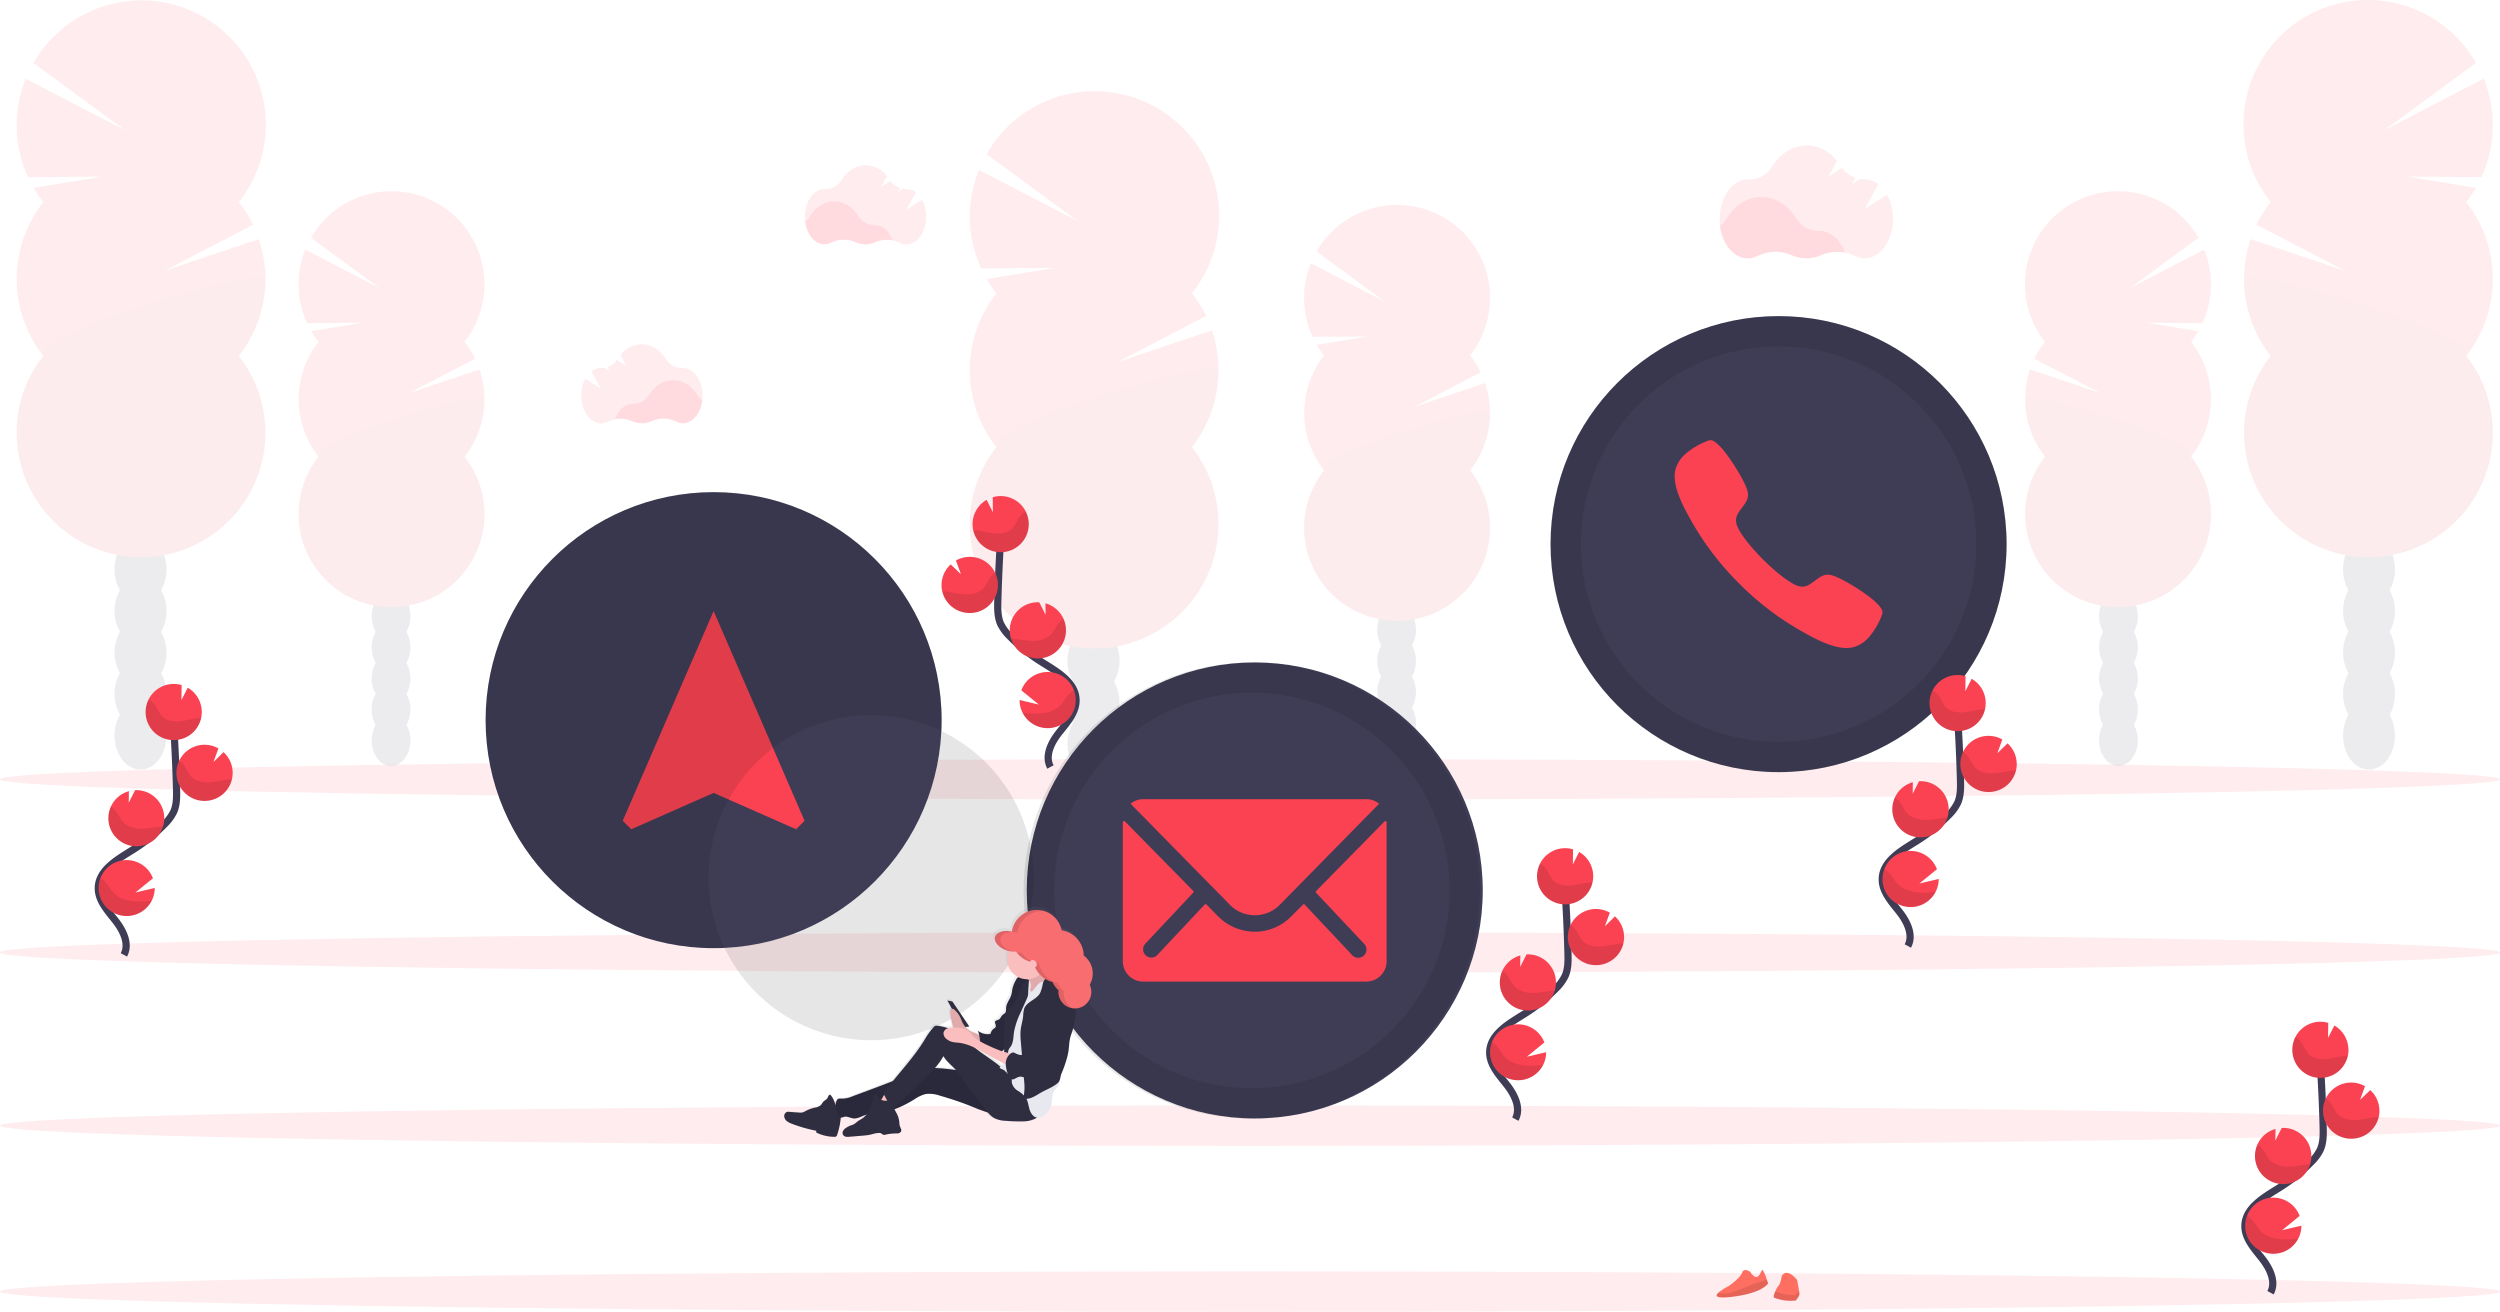 <svg xmlns="http://www.w3.org/2000/svg" xmlns:xlink="http://www.w3.org/1999/xlink" width="1389.66" height="729.189" viewBox="0 0 1389.66 729.189">
  <defs>
    <linearGradient id="linear-gradient" x1="0.5" y1="1" x2="0.5" y2="-0.001" gradientUnits="objectBoundingBox">
      <stop offset="0" stop-color="gray" stop-opacity="0.251"/>
      <stop offset="0.54" stop-color="gray" stop-opacity="0.122"/>
      <stop offset="1" stop-color="gray" stop-opacity="0.102"/>
    </linearGradient>
  </defs>
  <g id="undraw_contact_us_15o2" transform="translate(0 0.359)">
    <g id="Group_133" data-name="Group 133" transform="translate(539.063 50.359)" opacity="0.1">
      <ellipse id="Ellipse_35" data-name="Ellipse 35" cx="14.429" cy="18.892" rx="14.429" ry="18.892" transform="translate(54.383 389.991)" fill="#3f3d56"/>
      <path id="Path_368" data-name="Path 368" d="M545.9,467.433a22.823,22.823,0,0,0,3.017-11.551c0-10.435-6.466-18.892-14.442-18.892S520,445.473,520,455.908a22.826,22.826,0,0,0,3.018,11.551,23.6,23.6,0,0,0,0,23.089,23.6,23.6,0,0,0,0,23.089A22.741,22.741,0,0,0,520,525.188c0,10.423,6.467,18.892,14.429,18.892s14.441-8.469,14.441-18.892a22.746,22.746,0,0,0-3.017-11.551,23.6,23.6,0,0,0,0-23.089,23.6,23.6,0,0,0,0-23.089Z" transform="translate(-465.668 -139.381)" fill="#3f3d56"/>
      <ellipse id="Ellipse_36" data-name="Ellipse 36" cx="14.429" cy="18.892" rx="14.429" ry="18.892" transform="translate(54.383 274.545)" fill="#3f3d56"/>
      <ellipse id="Ellipse_37" data-name="Ellipse 37" cx="14.429" cy="18.892" rx="14.429" ry="18.892" transform="translate(54.383 251.456)" fill="#3f3d56"/>
      <path id="Path_369" data-name="Path 369" d="M491.947,314.6a67.31,67.31,0,0,1-5.376-7.912l37.911-6.226-41.005.3a69.253,69.253,0,0,1-1.268-54.775l55.016,28.541-50.717-37.3a69.141,69.141,0,1,1,114.114,77.344,69.162,69.162,0,0,1,7.886,12.6l-49.234,25.638,52.48-17.612a69.14,69.14,0,0,1-11.145,64.918,69.128,69.128,0,1,1-108.663,0,69.129,69.129,0,0,1,0-85.484Z" transform="translate(-477.149 -202.271)" fill="#fa4252"/>
      <path id="Path_370" data-name="Path 370" d="M615.406,324.785a68.813,68.813,0,0,1-14.8,42.742,69.128,69.128,0,1,1-108.662,0C482.678,355.761,615.406,317.026,615.406,324.785Z" transform="translate(-477.149 -169.718)" opacity="0.1"/>
    </g>
    <g id="Group_134" data-name="Group 134" transform="translate(724.906 113.542)" opacity="0.1">
      <ellipse id="Ellipse_38" data-name="Ellipse 38" cx="10.79" cy="14.112" rx="10.79" ry="14.112" transform="translate(40.637 291.191)" fill="#3f3d56"/>
      <path id="Path_371" data-name="Path 371" d="M675.083,450.067a17.02,17.02,0,0,0,2.244-8.622c0-7.8-4.831-14.125-10.777-14.125s-10.79,6.34-10.79,14.125a16.9,16.9,0,0,0,2.257,8.622,17.622,17.622,0,0,0,0,17.256,17.621,17.621,0,0,0,0,17.257,16.9,16.9,0,0,0-2.257,8.622c0,7.8,4.831,14.125,10.79,14.125s10.777-6.34,10.777-14.125a17.02,17.02,0,0,0-2.244-8.622,17.751,17.751,0,0,0,0-17.257A17.75,17.75,0,0,0,675.083,450.067Z" transform="translate(-615.136 -205.156)" fill="#3f3d56"/>
      <ellipse id="Ellipse_39" data-name="Ellipse 39" cx="10.79" cy="14.112" rx="10.79" ry="14.112" transform="translate(40.637 204.92)" fill="#3f3d56"/>
      <ellipse id="Ellipse_40" data-name="Ellipse 40" cx="10.79" cy="14.112" rx="10.79" ry="14.112" transform="translate(40.637 187.663)" fill="#3f3d56"/>
      <path id="Path_372" data-name="Path 372" d="M634.776,335.8a49.431,49.431,0,0,1-4.02-5.908l28.339-4.654-30.646.228a51.782,51.782,0,0,1-.99-40.942l41.119,21.339-37.924-27.895a51.668,51.668,0,1,1,85.32,57.818,52.231,52.231,0,0,1,5.9,9.421L685.1,364.312l39.217-13.161a51.682,51.682,0,0,1-8.33,48.511,51.656,51.656,0,1,1-81.148,0,51.656,51.656,0,0,1,0-63.879Z" transform="translate(-623.72 -252.103)" fill="#fa4252"/>
      <path id="Path_373" data-name="Path 373" d="M727.026,343.461A51.438,51.438,0,0,1,715.97,375.4a51.656,51.656,0,1,1-81.148,0C627.874,366.613,727.026,337.666,727.026,343.461Z" transform="translate(-623.715 -227.829)" opacity="0.1"/>
    </g>
    <g id="Group_135" data-name="Group 135" transform="translate(1247.069 -0.359)" opacity="0.1">
      <ellipse id="Ellipse_41" data-name="Ellipse 41" cx="14.429" cy="18.892" rx="14.429" ry="18.892" transform="translate(55.357 389.991)" fill="#3f3d56"/>
      <path id="Path_374" data-name="Path 374" d="M1082.208,427.433a22.813,22.813,0,0,1-3.017-11.551c0-10.435,6.465-18.892,14.441-18.892s14.429,8.457,14.429,18.892a22.819,22.819,0,0,1-3.018,11.551,23.594,23.594,0,0,1,0,23.089,23.6,23.6,0,0,1,0,23.089,22.744,22.744,0,0,1,3.018,11.551c0,10.422-6.466,18.892-14.429,18.892s-14.442-8.47-14.442-18.892a22.748,22.748,0,0,1,3.018-11.551,23.6,23.6,0,0,1,0-23.089A23.6,23.6,0,0,1,1082.208,427.433Z" transform="translate(-1023.846 -99.381)" fill="#3f3d56"/>
      <ellipse id="Ellipse_42" data-name="Ellipse 42" cx="14.429" cy="18.892" rx="14.429" ry="18.892" transform="translate(55.357 274.545)" fill="#3f3d56"/>
      <ellipse id="Ellipse_43" data-name="Ellipse 43" cx="14.429" cy="18.892" rx="14.429" ry="18.892" transform="translate(55.357 251.456)" fill="#3f3d56"/>
      <path id="Path_375" data-name="Path 375" d="M1159.341,274.6a67.328,67.328,0,0,0,5.377-7.912l-37.912-6.226,41,.3a69.256,69.256,0,0,0,1.269-54.775l-55.016,28.542,50.717-37.3a69.141,69.141,0,1,0-114.115,77.344,69.151,69.151,0,0,0-7.886,12.6l49.233,25.638-52.48-17.612a69.14,69.14,0,0,0,11.146,64.918,69.128,69.128,0,1,0,108.662,0,69.127,69.127,0,0,0,0-85.484Z" transform="translate(-1035.541 -162.271)" fill="#fa4252"/>
      <path id="Path_376" data-name="Path 376" d="M1035.811,284.785a68.807,68.807,0,0,0,14.8,42.742,69.128,69.128,0,1,0,108.662,0C1168.538,315.761,1035.811,277.026,1035.811,284.785Z" transform="translate(-1035.47 -129.718)" opacity="0.1"/>
    </g>
    <g id="Group_136" data-name="Group 136" transform="translate(1125.62 105.935)" opacity="0.1">
      <ellipse id="Ellipse_44" data-name="Ellipse 44" cx="10.79" cy="14.112" rx="10.79" ry="14.112" transform="translate(41.149 291.191)" fill="#3f3d56"/>
      <path id="Path_377" data-name="Path 377" d="M974.475,444.067a17.034,17.034,0,0,1-2.245-8.622c0-7.8,4.831-14.125,10.778-14.125s10.79,6.34,10.79,14.125a16.9,16.9,0,0,1-2.257,8.622,17.621,17.621,0,0,1,0,17.257,17.621,17.621,0,0,1,0,17.257A16.9,16.9,0,0,1,993.8,487.2c0,7.8-4.831,14.125-10.79,14.125s-10.778-6.34-10.778-14.125a17.034,17.034,0,0,1,2.245-8.622,17.752,17.752,0,0,1,0-17.257A17.752,17.752,0,0,1,974.475,444.067Z" transform="translate(-931.055 -199.156)" fill="#3f3d56"/>
      <ellipse id="Ellipse_45" data-name="Ellipse 45" cx="10.79" cy="14.112" rx="10.79" ry="14.112" transform="translate(41.149 204.92)" fill="#3f3d56"/>
      <ellipse id="Ellipse_46" data-name="Ellipse 46" cx="10.79" cy="14.112" rx="10.79" ry="14.112" transform="translate(41.149 187.664)" fill="#3f3d56"/>
      <path id="Path_378" data-name="Path 378" d="M1032.066,329.8a49.5,49.5,0,0,0,4.02-5.908l-28.338-4.654,30.646.228a51.783,51.783,0,0,0,.989-40.942l-41.12,21.339,37.924-27.895a51.669,51.669,0,1,0-85.32,57.818,52.276,52.276,0,0,0-5.9,9.421l36.77,19.108L942.6,345.163a51.683,51.683,0,0,0,8.331,48.512,51.656,51.656,0,1,0,81.148,0,51.655,51.655,0,0,0,0-63.879Z" transform="translate(-939.756 -246.103)" fill="#fa4252"/>
      <path id="Path_379" data-name="Path 379" d="M939.805,337.461a51.442,51.442,0,0,0,11.056,31.94,51.656,51.656,0,1,0,81.148,0C1038.958,360.613,939.805,331.666,939.805,337.461Z" transform="translate(-939.75 -221.828)" opacity="0.1"/>
    </g>
    <g id="Group_137" data-name="Group 137" transform="translate(9.268 -0.146)" opacity="0.1">
      <ellipse id="Ellipse_47" data-name="Ellipse 47" cx="14.429" cy="18.892" rx="14.429" ry="18.892" transform="translate(54.396 389.778)" fill="#3f3d56"/>
      <path id="Path_380" data-name="Path 380" d="M128.051,427.433a22.824,22.824,0,0,0,3.018-11.551c0-10.435-6.466-18.892-14.429-18.892s-14.429,8.457-14.429,18.892a22.825,22.825,0,0,0,3.005,11.551,23.672,23.672,0,0,0,0,23.089,23.673,23.673,0,0,0,0,23.089,22.735,22.735,0,0,0-3.005,11.551c0,10.422,6.454,18.892,14.429,18.892s14.467-8.445,14.467-18.867a22.748,22.748,0,0,0-3.018-11.551,23.6,23.6,0,0,0,0-23.089,23.6,23.6,0,0,0,0-23.089Z" transform="translate(-47.815 -99.593)" fill="#3f3d56"/>
      <ellipse id="Ellipse_48" data-name="Ellipse 48" cx="14.429" cy="18.892" rx="14.429" ry="18.892" transform="translate(54.396 274.333)" fill="#3f3d56"/>
      <ellipse id="Ellipse_49" data-name="Ellipse 49" cx="14.429" cy="18.892" rx="14.429" ry="18.892" transform="translate(54.396 251.244)" fill="#3f3d56"/>
      <path id="Path_381" data-name="Path 381" d="M74.132,274.551a68.877,68.877,0,0,1-5.376-7.912l37.924-6.226-41.043.368a69.255,69.255,0,0,1-1.268-54.775L119.4,234.548l-50.717-37.3a69.128,69.128,0,1,1,114.114,77.344,69.152,69.152,0,0,1,7.887,12.6l-49.247,25.574,52.493-17.612a69.217,69.217,0,0,1-11.158,64.919,69.128,69.128,0,1,1-108.662,0,69.128,69.128,0,0,1,0-85.484Z" transform="translate(-59.309 -162.439)" fill="#fa4252"/>
      <path id="Path_382" data-name="Path 382" d="M197.566,284.785a68.81,68.81,0,0,1-14.8,42.742,69.128,69.128,0,1,1-108.662,0C64.838,315.761,197.566,277.026,197.566,284.785Z" transform="translate(-59.309 -129.93)" opacity="0.1"/>
    </g>
    <g id="Group_138" data-name="Group 138" transform="translate(165.948 105.935)" opacity="0.1">
      <ellipse id="Ellipse_50" data-name="Ellipse 50" cx="10.79" cy="14.112" rx="10.79" ry="14.112" transform="translate(40.637 291.191)" fill="#3f3d56"/>
      <path id="Path_383" data-name="Path 383" d="M234.254,444.067a17.025,17.025,0,0,0,2.244-8.622c0-7.8-4.818-14.125-10.777-14.125s-10.79,6.34-10.79,14.125a17.028,17.028,0,0,0,2.257,8.622,17.624,17.624,0,0,0,0,17.257,17.624,17.624,0,0,0,0,17.257,17.03,17.03,0,0,0-2.257,8.622c0,7.8,4.831,14.125,10.79,14.125S236.5,494.987,236.5,487.2a17.026,17.026,0,0,0-2.244-8.622,17.751,17.751,0,0,0,0-17.257,17.75,17.75,0,0,0,0-17.256Z" transform="translate(-174.293 -199.156)" fill="#3f3d56"/>
      <ellipse id="Ellipse_51" data-name="Ellipse 51" cx="10.79" cy="14.112" rx="10.79" ry="14.112" transform="translate(40.637 204.92)" fill="#3f3d56"/>
      <ellipse id="Ellipse_52" data-name="Ellipse 52" cx="10.79" cy="14.112" rx="10.79" ry="14.112" transform="translate(40.637 187.664)" fill="#3f3d56"/>
      <path id="Path_384" data-name="Path 384" d="M193.936,329.8a50.967,50.967,0,0,1-4.019-5.909l28.338-4.653-30.646.228a51.783,51.783,0,0,1-.989-40.942L227.74,299.86l-37.924-27.895a51.668,51.668,0,1,1,85.319,57.818,50.856,50.856,0,0,1,5.9,9.421l-36.77,19.108,39.217-13.161a51.681,51.681,0,0,1-8.33,48.511,51.656,51.656,0,1,1-81.148,0,51.656,51.656,0,0,1,0-63.879Z" transform="translate(-182.88 -246.103)" fill="#fa4252"/>
      <path id="Path_385" data-name="Path 385" d="M286.186,337.461A51.443,51.443,0,0,1,275.13,369.4a51.656,51.656,0,1,1-81.148,0C187.008,360.613,286.186,331.666,286.186,337.461Z" transform="translate(-182.875 -221.828)" opacity="0.1"/>
    </g>
    <ellipse id="Ellipse_53" data-name="Ellipse 53" cx="694.83" cy="11.234" rx="694.83" ry="11.234" transform="translate(0 614.12)" fill="#fa4252" opacity="0.1"/>
    <ellipse id="Ellipse_54" data-name="Ellipse 54" cx="694.83" cy="11.234" rx="694.83" ry="11.234" transform="translate(0 706.363)" fill="#fa4252" opacity="0.1"/>
    <ellipse id="Ellipse_55" data-name="Ellipse 55" cx="694.83" cy="11.234" rx="694.83" ry="11.234" transform="translate(0 421.609)" fill="#fa4252" opacity="0.1"/>
    <ellipse id="Ellipse_56" data-name="Ellipse 56" cx="694.83" cy="11.234" rx="694.83" ry="11.234" transform="translate(0 517.858)" fill="#fa4252" opacity="0.1"/>
    <path id="Path_386" data-name="Path 386" d="M875.481,279.527A23.2,23.2,0,0,0,862.041,281a19.843,19.843,0,0,1-16.153,0,22.671,22.671,0,0,0-19.019.368,11.72,11.72,0,0,1-5.465,1.369c-7.709,0-14.112-7.76-15.443-17.992a15.072,15.072,0,0,0,3.8-4.146c4.513-7.278,11.5-11.957,19.361-11.957s14.758,4.615,19.272,11.817a14.809,14.809,0,0,0,12.793,7.024h.2C867.594,267.418,872.907,272.338,875.481,279.527Z" transform="translate(150.014 -139.488)" fill="#fa4252" opacity="0.1"/>
    <path id="Path_387" data-name="Path 387" d="M898.956,253.435l-12.451,7.887,7.607-13.744a12.3,12.3,0,0,0-7.532-2.675h-.2a14.4,14.4,0,0,1-2.536-.19l-4.286,2.675,1.813-3.3a14.949,14.949,0,0,1-7.392-5.6l-7.607,4.793,4.767-8.673c-4.412-5.3-10.371-8.546-16.914-8.546-7.861,0-14.848,4.666-19.374,11.944a14.467,14.467,0,0,1-12.793,6.9h-.418c-8.673,0-15.7,9.827-15.7,21.948s7.024,21.961,15.7,21.961a11.9,11.9,0,0,0,5.464-1.369,22.646,22.646,0,0,1,19.02-.38,19.716,19.716,0,0,0,16.153,0,22.723,22.723,0,0,1,18.842.368,11.79,11.79,0,0,0,5.4,1.344c8.673,0,15.7-9.839,15.7-21.961A27.806,27.806,0,0,0,898.956,253.435Z" transform="translate(150.009 -145.539)" fill="#fa4252" opacity="0.1"/>
    <path id="Path_388" data-name="Path 388" d="M453.538,272.158a16.282,16.282,0,0,0-9.421,1.027,13.845,13.845,0,0,1-11.3,0,15.823,15.823,0,0,0-13.3.266,8.4,8.4,0,0,1-3.8.951c-5.389,0-9.877-5.427-10.816-12.591a10.551,10.551,0,0,0,2.7-2.9c3.157-5.072,8.052-8.368,13.554-8.368s10.334,3.233,13.491,8.267a10.384,10.384,0,0,0,8.964,4.92h.139C448.01,263.7,451.725,267.15,453.538,272.158Z" transform="translate(42.555 -138.979)" fill="#fa4252" opacity="0.1"/>
    <path id="Path_389" data-name="Path 389" d="M469.963,253.911l-8.711,5.528,5.287-9.624a8.56,8.56,0,0,0-5.262-1.876h-.152a9.5,9.5,0,0,1-1.8-.14l-2.954,1.877,1.268-2.308a10.524,10.524,0,0,1-5.173-3.918l-5.287,3.347,3.347-6.061a15.48,15.48,0,0,0-11.843-6c-5.5,0-10.4,3.271-13.554,8.368a10.144,10.144,0,0,1-8.965,4.831h-.291c-6.073,0-10.993,6.872-10.993,15.367s4.92,15.367,10.993,15.367a8.244,8.244,0,0,0,3.8-.964,15.85,15.85,0,0,1,13.288-.254,13.616,13.616,0,0,0,11.31.076,15.9,15.9,0,0,1,13.186.254,8.217,8.217,0,0,0,3.8.938c6.061,0,10.98-6.885,10.98-15.367A19.441,19.441,0,0,0,469.963,253.911Z" transform="translate(42.55 -143.213)" fill="#fa4252" opacity="0.1"/>
    <path id="Path_390" data-name="Path 390" d="M321.59,350.568A16.256,16.256,0,0,1,331,351.6a13.873,13.873,0,0,0,11.31,0,15.875,15.875,0,0,1,13.3.253,8.2,8.2,0,0,0,3.8.964c5.389,0,9.877-5.439,10.8-12.6a10.329,10.329,0,0,1-2.688-2.9c-3.17-5.072-8.064-8.356-13.554-8.356s-10.334,3.221-13.5,8.267a10.386,10.386,0,0,1-8.952,4.92h-.14C327.105,342.162,323.378,345.6,321.59,350.568Z" transform="translate(20.233 -117.971)" fill="#fa4252" opacity="0.1"/>
    <path id="Path_391" data-name="Path 391" d="M309.1,332.349l8.724,5.528-5.3-9.611a8.608,8.608,0,0,1,5.274-1.889h.14a10.8,10.8,0,0,0,1.813-.127l2.954,1.864-1.268-2.295A10.513,10.513,0,0,0,326.6,321.9l5.287,3.348-3.3-6.074a15.469,15.469,0,0,1,11.842-5.985c5.49,0,10.4,3.271,13.554,8.369a10.144,10.144,0,0,0,8.952,4.831h.3c6.061,0,10.98,6.885,10.98,15.367s-4.92,15.367-10.98,15.367a8.226,8.226,0,0,1-3.8-.951,15.825,15.825,0,0,0-13.3-.266,13.768,13.768,0,0,1-5.68,1.268,13.943,13.943,0,0,1-5.63-1.192,15.876,15.876,0,0,0-13.174.253,8.21,8.21,0,0,1-3.8.938c-6.073,0-10.993-6.872-10.993-15.367a19.581,19.581,0,0,1,2.244-9.459Z" transform="translate(16.286 -122.193)" fill="#fa4252" opacity="0.1"/>
    <path id="Path_392" data-name="Path 392" d="M719.317,681.42c3.309-6.136-.444-13.643-4.755-19.108s-9.586-11.157-9.471-18.119c.165-10,10.79-15.925,19.272-21.225a94.218,94.218,0,0,0,17.308-13.948,25.52,25.52,0,0,0,5.313-7.126c1.763-3.906,1.712-8.368,1.6-12.68q-.545-21.415-2.118-42.805" transform="translate(122.987 -59.705)" fill="none" stroke="#3f3d56" stroke-miterlimit="10" stroke-width="4"/>
    <path id="Path_393" data-name="Path 393" d="M757.043,549a15.608,15.608,0,0,0-7.8-12.793l-3.5,6.91.114-8.368A15.608,15.608,0,1,0,757.043,549Z" transform="translate(128.548 -63.001)" fill="#fa4252"/>
    <path id="Path_394" data-name="Path 394" d="M734.721,633.949a15.608,15.608,0,0,1-29.466-6.34,15.2,15.2,0,0,1,1.014-6.34,15.621,15.621,0,0,1,29.162.165l-9.75,7.937,10.727-2.536A15.523,15.523,0,0,1,734.721,633.949Z" transform="translate(123.026 -42.309)" fill="#fa4252"/>
    <path id="Path_395" data-name="Path 395" d="M725.864,611.864a15.608,15.608,0,0,1-4.945-30.62l-.089,6.428,3.538-7h0a15.612,15.612,0,1,1,1.458,31.191Z" transform="translate(124.175 -50.529)" fill="#fa4252"/>
    <path id="Path_396" data-name="Path 396" d="M755.769,591.973a15.608,15.608,0,1,1,6.9-29.163l-2.751,7.608,5.617-5.554a15.608,15.608,0,0,1-9.813,27.1Z" transform="translate(132.168 -55.856)" fill="#fa4252"/>
    <path id="Path_397" data-name="Path 397" d="M754.944,551.346c-3.6.393-7.1,1.509-10.728,1.737s-7.607-.646-9.864-3.449a49.873,49.873,0,0,1-2.891-5.072,11.1,11.1,0,0,0-3.931-3.7,15.608,15.608,0,1,0,29.163,10.371C756.123,551.244,755.527,551.282,754.944,551.346Z" transform="translate(128.543 -61.192)" opacity="0.1"/>
    <path id="Path_398" data-name="Path 398" d="M755.754,590.085a15.609,15.609,0,0,1-14.848-22.265,11.536,11.536,0,0,1,3.132,3.145,52.924,52.924,0,0,0,3.094,5.16c2.435,2.853,6.593,3.8,10.359,3.614s7.4-1.268,11.158-1.585c.52,0,1.04-.076,1.572-.088A15.609,15.609,0,0,1,755.754,590.085Z" transform="translate(132.183 -53.968)" opacity="0.1"/>
    <path id="Path_399" data-name="Path 399" d="M725.863,609.913a15.608,15.608,0,0,1-14.975-21.973,12.685,12.685,0,0,1,3.309,3.17,52.212,52.212,0,0,0,3.385,5.262c2.625,2.929,7.062,3.969,11.044,3.8s7.608-1.027,11.412-1.267A15.634,15.634,0,0,1,725.863,609.913Z" transform="translate(124.175 -48.577)" opacity="0.1"/>
    <path id="Path_400" data-name="Path 400" d="M734.721,631.849a15.608,15.608,0,0,1-29.466-6.34,15.2,15.2,0,0,1,1.014-6.34,15.572,15.572,0,0,1,3.423,3.056c1.484,1.8,2.46,3.8,4.184,5.541,3.183,3.131,8.343,4.425,12.92,4.539a65.413,65.413,0,0,0,7.924-.457Z" transform="translate(123.026 -40.209)" opacity="0.1"/>
    <path id="Path_401" data-name="Path 401" d="M109.317,609.42c3.309-6.137-.444-13.643-4.755-19.108s-9.586-11.183-9.472-18.118c.165-10,10.79-15.926,19.273-21.225a94.2,94.2,0,0,0,17.307-13.948,25.519,25.519,0,0,0,5.313-7.126c1.762-3.905,1.712-8.368,1.6-12.679q-.558-21.416-2.117-42.806" transform="translate(-40.455 -78.996)" fill="none" stroke="#3f3d56" stroke-miterlimit="10" stroke-width="4"/>
    <path id="Path_402" data-name="Path 402" d="M147.043,477a15.608,15.608,0,0,0-7.8-12.793l-3.5,6.91.114-8.368A15.608,15.608,0,1,0,147.043,477Z" transform="translate(-34.894 -82.292)" fill="#fa4252"/>
    <path id="Path_403" data-name="Path 403" d="M124.721,561.949a15.608,15.608,0,0,1-29.467-6.34,15.213,15.213,0,0,1,1.014-6.339,15.621,15.621,0,0,1,29.163.165l-9.75,7.937,10.727-2.536a15.519,15.519,0,0,1-1.686,7.113Z" transform="translate(-40.416 -61.601)" fill="#fa4252"/>
    <path id="Path_404" data-name="Path 404" d="M115.864,539.865a15.608,15.608,0,0,1-4.945-30.621l-.089,6.428,3.538-7h0a15.613,15.613,0,0,1,1.458,31.191Z" transform="translate(-39.268 -69.82)" fill="#fa4252"/>
    <path id="Path_405" data-name="Path 405" d="M145.769,519.972a15.608,15.608,0,1,1,6.9-29.163l-2.751,7.607,5.617-5.553a15.608,15.608,0,0,1-9.814,27.1Z" transform="translate(-31.274 -75.147)" fill="#fa4252"/>
    <path id="Path_406" data-name="Path 406" d="M144.943,479.346c-3.6.393-7.1,1.509-10.727,1.737s-7.608-.646-9.865-3.449a50.065,50.065,0,0,1-2.891-5.072,11.111,11.111,0,0,0-3.931-3.7,15.608,15.608,0,1,0,29.163,10.372C146.123,479.244,145.527,479.282,144.943,479.346Z" transform="translate(-34.899 -80.483)" opacity="0.1"/>
    <path id="Path_407" data-name="Path 407" d="M145.754,518.085a15.608,15.608,0,0,1-14.848-22.265,11.547,11.547,0,0,1,3.132,3.144,52.9,52.9,0,0,0,3.094,5.161c2.434,2.853,6.593,3.8,10.359,3.614s7.4-1.268,11.158-1.585c.52,0,1.04-.076,1.572-.089A15.608,15.608,0,0,1,145.754,518.085Z" transform="translate(-31.26 -73.26)" opacity="0.1"/>
    <path id="Path_408" data-name="Path 408" d="M115.863,537.913a15.608,15.608,0,0,1-14.974-21.973,12.683,12.683,0,0,1,3.309,3.169,52.314,52.314,0,0,0,3.385,5.263c2.625,2.928,7.062,3.968,11.044,3.8s7.608-1.027,11.411-1.268A15.634,15.634,0,0,1,115.863,537.913Z" transform="translate(-39.267 -67.869)" opacity="0.1"/>
    <path id="Path_409" data-name="Path 409" d="M124.721,559.849a15.608,15.608,0,0,1-29.467-6.34,15.214,15.214,0,0,1,1.014-6.34,15.572,15.572,0,0,1,3.424,3.056c1.483,1.8,2.46,3.8,4.184,5.541,3.183,3.132,8.343,4.425,12.92,4.539A65.669,65.669,0,0,0,124.721,559.849Z" transform="translate(-40.416 -59.501)" opacity="0.1"/>
    <path id="Path_410" data-name="Path 410" d="M518.712,527.044c-3.309-6.124.444-13.63,4.768-19.095s9.573-11.158,9.459-18.119c-.152-10.017-10.778-15.925-19.272-21.225a93.805,93.805,0,0,1-17.295-13.947,25.079,25.079,0,0,1-5.325-7.113c-1.75-3.918-1.7-8.368-1.6-12.679q.57-21.416,2.118-42.806" transform="translate(65.198 -101.061)" fill="none" stroke="#3f3d56" stroke-miterlimit="10" stroke-width="4"/>
    <path id="Path_411" data-name="Path 411" d="M478.393,394.635a15.6,15.6,0,0,1,7.785-12.793l3.5,6.91-.1-8.369a16.018,16.018,0,0,1,5.135-.621,15.608,15.608,0,1,1-16.319,14.873Z" transform="translate(62.243 -104.36)" fill="#fa4252"/>
    <path id="Path_412" data-name="Path 412" d="M500.7,479.615a15.608,15.608,0,1,0-.749-12.565l9.751,7.937-10.727-2.536A15.511,15.511,0,0,0,500.7,479.615Z" transform="translate(67.763 -83.694)" fill="#fa4252"/>
    <path id="Path_413" data-name="Path 413" d="M509.564,457.505a15.608,15.608,0,0,0,4.958-30.621l.076,6.428-3.538-7h0A15.607,15.607,0,0,0,494.7,441.136a15.4,15.4,0,0,0,.672,5.325A15.6,15.6,0,0,0,509.564,457.505Z" transform="translate(66.612 -91.888)" fill="#fa4252"/>
    <path id="Path_414" data-name="Path 414" d="M479.693,437.592a15.608,15.608,0,1,0-6.91-29.163l2.764,7.608-5.68-5.439a15.48,15.48,0,0,0-5.072,10.777,15.1,15.1,0,0,0,.393,4.3,15.6,15.6,0,0,0,14.505,11.918Z" transform="translate(58.598 -97.22)" fill="#fa4252"/>
    <path id="Path_415" data-name="Path 415" d="M480.42,396.986c3.6.393,7.1,1.509,10.714,1.737s7.608-.647,9.877-3.449a49.885,49.885,0,0,0,2.878-5.072,11.142,11.142,0,0,1,3.944-3.7,15.608,15.608,0,1,1-29.163,10.359C479.24,396.872,479.824,396.922,480.42,396.986Z" transform="translate(62.321 -102.551)" opacity="0.1"/>
    <path id="Path_416" data-name="Path 416" d="M479.6,435.705a15.621,15.621,0,0,0,14.847-22.265,11.612,11.612,0,0,0-3.144,3.145,52.814,52.814,0,0,1-3.094,5.16c-2.422,2.853-6.58,3.8-10.346,3.614s-7.405-1.268-11.158-1.585c-.52,0-1.052-.076-1.572-.089A15.6,15.6,0,0,0,479.6,435.705Z" transform="translate(58.693 -95.332)" opacity="0.1"/>
    <path id="Path_417" data-name="Path 417" d="M509.416,455.553A15.6,15.6,0,0,0,524.39,433.58a12.462,12.462,0,0,0-3.3,3.17,52.239,52.239,0,0,1-3.386,5.262c-2.637,2.929-7.062,3.969-11.056,3.8s-7.608-1.027-11.411-1.268A15.6,15.6,0,0,0,509.416,455.553Z" transform="translate(66.761 -89.936)" opacity="0.1"/>
    <path id="Path_418" data-name="Path 418" d="M500.34,477.49a15.608,15.608,0,0,0,28.465-12.679,14.985,14.985,0,0,0-3.423,3.056c-1.484,1.8-2.536,3.8-4.185,5.541-3.2,3.132-8.343,4.425-12.933,4.539A68.327,68.327,0,0,1,500.34,477.49Z" transform="translate(68.127 -81.569)" opacity="0.1"/>
    <circle id="Ellipse_57" data-name="Ellipse 57" cx="126.743" cy="126.743" r="126.743" transform="translate(861.906 175.35)" fill="#3f3d56"/>
    <path id="Path_419" data-name="Path 419" d="M898.345,445.705c-4.413-4.413-15.025-11.069-20.288-13.554-6.073-2.917-8.3-2.866-12.6.241-3.576,2.536-5.9,4.983-10,4.083s-12.248-7.037-20.122-14.886-13.985-15.938-14.861-20.109,1.535-6.441,4.1-10.017c3.093-4.3,3.183-6.53.241-12.6-2.536-5.262-9.117-15.849-13.567-20.287s-5.415-3.461-7.849-2.536a45.406,45.406,0,0,0-7.189,3.8c-4.413,2.954-6.885,5.414-8.622,9.117s-3.7,10.574,6.4,28.567A159.377,159.377,0,0,0,822,434.89h0a159.625,159.625,0,0,0,37.493,28.072c17.979,10.143,24.864,8.127,28.567,6.4s6.162-4.172,9.1-8.622a44.676,44.676,0,0,0,3.8-7.189C901.806,451.119,902.795,450.13,898.345,445.705Z" transform="translate(144.712 -110.924)" fill="#fa4252"/>
    <path id="Path_420" data-name="Path 420" d="M858.537,300.86a126.794,126.794,0,1,0,126.73,126.751A126.793,126.793,0,0,0,858.537,300.86Zm0,236.622A109.892,109.892,0,1,1,968.429,427.59,109.891,109.891,0,0,1,858.537,537.482Z" transform="translate(130.112 -125.497)" opacity="0.1"/>
    <circle id="Ellipse_58" data-name="Ellipse 58" cx="126.743" cy="126.743" r="126.743" transform="translate(570.724 367.861)" fill="#3f3d56"/>
    <path id="Path_421" data-name="Path 421" d="M689.66,522.5l-37.95,38.609a.685.685,0,0,0,0,.989l26.627,28.313a4.581,4.581,0,1,1-6.479,6.478L645.37,568.675a.723.723,0,0,0-1.015,0l-6.453,6.517a28.363,28.363,0,0,1-20.287,8.533,28.987,28.987,0,0,1-20.642-8.774l-6.2-6.34a.724.724,0,0,0-1.015,0l-26.424,28.148a4.581,4.581,0,1,1-6.479-6.479l26.525-28.25a.761.761,0,0,0,0-.989l-37.949-38.609a.7.7,0,0,0-1.192.494v77.255a11.31,11.31,0,0,0,11.272,11.272H679.6a11.31,11.31,0,0,0,11.272-11.272V522.991a.7.7,0,0,0-1.217-.495Z" transform="translate(79.89 -66.184)" fill="#fa4252"/>
    <path id="Path_422" data-name="Path 422" d="M616.664,577.13a19.194,19.194,0,0,0,13.846-5.706l55.269-56.258a11.029,11.029,0,0,0-6.973-2.536H554.623a10.951,10.951,0,0,0-6.973,2.536l55.282,56.258A19.122,19.122,0,0,0,616.664,577.13Z" transform="translate(80.803 -68.756)" fill="#fa4252"/>
    <path id="Path_423" data-name="Path 423" d="M627.627,452.69a126.794,126.794,0,1,0,126.73,126.751A126.794,126.794,0,0,0,627.627,452.69Zm0,236.623A109.892,109.892,0,1,1,737.52,579.42,109.892,109.892,0,0,1,627.627,689.313Z" transform="translate(68.242 -84.816)" opacity="0.1"/>
    <circle id="Ellipse_59" data-name="Ellipse 59" cx="126.743" cy="126.743" r="126.743" transform="translate(269.931 273.21)" fill="#3f3d56"/>
    <path id="Path_424" data-name="Path 424" d="M375.527,430.16,325,546.734l4.717,4.717L375.54,531.24l45.823,20.211,4.717-4.717Z" transform="translate(21.147 -90.852)" fill="#fa4252"/>
    <path id="Path_425" data-name="Path 425" d="M391.657,378a126.72,126.72,0,1,0,.021,0Zm0,236.622a90.349,90.349,0,1,1,.013.051Z" transform="translate(5.017 -104.828)" opacity="0.1"/>
    <path id="Path_428" data-name="Path 428" d="M833.171,726.527S830.179,732,812.745,734c-9.054,1.027-9.117-.609-7.076-2.435a31.538,31.538,0,0,1,5.579-3.55s6.479-4.476,7.468-7.468,4.488-.495,4.488-.495c4.983,7.468,5.985-2,6.974-1a22.5,22.5,0,0,1,2.295,5.338C832.892,725.589,833.171,726.527,833.171,726.527Z" transform="translate(149.645 -13.469)" fill="#ff6f61"/>
    <path id="Path_429" data-name="Path 429" d="M833.171,725.383s-2.992,5.478-20.426,7.468c-9.054,1.027-9.117-.609-7.076-2.435,1.42.9,4.286,1.269,10.055-1.052,8.3-3.4,14.328-5.363,16.75-6.124C832.892,724.444,833.171,725.383,833.171,725.383Z" transform="translate(149.645 -12.325)" opacity="0.1"/>
    <path id="Path_440" data-name="Path 440" d="M843.9,732.145c0,1-1.99,3.487-1.99,3.487a24.665,24.665,0,0,1-11.957-1.5c-1-.494.495-3.486.495-3.486l.114-.241a12.114,12.114,0,0,1,1.89-3.246c.989-.989,1.585-5.072,1.585-5.072,3.093-5.072,8.584,2.194,8.584,2.194s.7,3.8,1.065,6.111A17.4,17.4,0,0,1,843.9,732.145Z" transform="translate(156.35 -13.115)" fill="#ff6f61"/>
    <path id="Path_441" data-name="Path 441" d="M843.9,730.015c0,1-1.99,3.487-1.99,3.487a24.676,24.676,0,0,1-11.957-1.5c-1-.5.495-3.487.495-3.487l.114-.241a24.107,24.107,0,0,0,10.854,2.231l2.27-2.271C843.812,729.089,843.9,729.762,843.9,730.015Z" transform="translate(156.35 -10.985)" opacity="0.1"/>
    <path id="Path_454" data-name="Path 454" d="M891.4,605.527c3.31-6.124-.443-13.643-4.768-19.108s-9.573-11.145-9.458-18.119c.152-10,10.777-15.913,19.272-21.225a93.686,93.686,0,0,0,17.295-13.948,25.277,25.277,0,0,0,5.326-7.113c1.75-3.918,1.7-8.369,1.6-12.679q-.557-21.428-2.117-42.806" transform="translate(169.094 -80.036)" fill="none" stroke="#3f3d56" stroke-miterlimit="10" stroke-width="4"/>
    <path id="Path_455" data-name="Path 455" d="M929.113,473.074a15.582,15.582,0,0,0-7.785-12.781l-3.5,6.91.1-8.368a15.315,15.315,0,0,0-5.135-.621,15.608,15.608,0,1,0,16.318,14.86Z" transform="translate(174.652 -83.341)" fill="#fa4252"/>
    <path id="Path_456" data-name="Path 456" d="M906.8,558.067a15.608,15.608,0,1,1,.749-12.578l-9.75,7.937,10.727-2.536A15.513,15.513,0,0,1,906.8,558.067Z" transform="translate(169.132 -62.676)" fill="#fa4252"/>
    <path id="Path_457" data-name="Path 457" d="M897.946,535.942a15.608,15.608,0,0,1-4.958-30.621l-.076,6.428,3.537-6.987h0a15.613,15.613,0,1,1,1.458,31.191Z" transform="translate(170.278 -70.868)" fill="#fa4252"/>
    <path id="Path_458" data-name="Path 458" d="M927.836,516.062a15.608,15.608,0,1,1,6.91-29.162l-2.765,7.608,5.681-5.452a15.521,15.521,0,0,1,5.072,10.777,15.085,15.085,0,0,1-.394,4.3A15.608,15.608,0,0,1,927.836,516.062Z" transform="translate(178.275 -76.195)" fill="#fa4252"/>
    <path id="Path_459" data-name="Path 459" d="M927.024,475.426c-3.6.405-7.113,1.521-10.727,1.749s-7.607-.647-9.877-3.461a48.356,48.356,0,0,1-2.878-5.072,11.222,11.222,0,0,0-3.931-3.7A15.608,15.608,0,1,0,928.774,475.3C928.191,475.324,927.607,475.363,927.024,475.426Z" transform="translate(174.648 -81.534)" opacity="0.1"/>
    <path id="Path_460" data-name="Path 460" d="M927.822,514.175a15.621,15.621,0,0,1-14.848-22.265,11.541,11.541,0,0,1,3.145,3.132,49.993,49.993,0,0,0,3.093,5.161c2.422,2.865,6.581,3.8,10.347,3.626s7.4-1.268,11.158-1.585c.52,0,1.053-.088,1.572-.1A15.608,15.608,0,0,1,927.822,514.175Z" transform="translate(178.289 -74.307)" opacity="0.1"/>
    <path id="Path_461" data-name="Path 461" d="M897.947,534a15.6,15.6,0,0,1-14.975-22,12.866,12.866,0,0,1,3.3,3.17c1.268,1.712,1.965,3.69,3.386,5.262,2.637,2.942,7.062,3.969,11.056,3.88s7.608-1.04,11.411-1.332A15.608,15.608,0,0,1,897.947,534Z" transform="translate(170.278 -68.924)" opacity="0.1"/>
    <path id="Path_462" data-name="Path 462" d="M906.783,555.939a15.621,15.621,0,0,1-28.466-12.679,15.282,15.282,0,0,1,3.424,3.056c1.5,1.813,2.473,3.8,4.185,5.554,3.2,3.132,8.343,4.413,12.933,4.539A68.285,68.285,0,0,0,906.783,555.939Z" transform="translate(169.151 -60.549)" opacity="0.1"/>
    <path id="Path_463" data-name="Path 463" d="M1050.4,757.527c3.309-6.124-.444-13.643-4.768-19.108s-9.574-11.145-9.459-18.119c.152-10,10.778-15.913,19.272-21.225a93.684,93.684,0,0,0,17.295-13.948,25.266,25.266,0,0,0,5.325-7.113c1.75-3.918,1.7-8.369,1.6-12.68q-.546-21.428-2.118-42.805" transform="translate(211.696 -39.309)" fill="none" stroke="#3f3d56" stroke-miterlimit="10" stroke-width="4"/>
    <path id="Path_464" data-name="Path 464" d="M1088.1,625.074a15.587,15.587,0,0,0-7.785-12.781l-3.5,6.911.1-8.368a15.3,15.3,0,0,0-5.072-.622,15.608,15.608,0,1,0,16.319,14.86Z" transform="translate(217.268 -42.614)" fill="#fa4252"/>
    <path id="Path_465" data-name="Path 465" d="M1065.8,710.067a15.608,15.608,0,1,1,.748-12.579l-9.75,7.938,10.726-2.536a15.514,15.514,0,0,1-1.723,7.177Z" transform="translate(211.734 -21.95)" fill="#fa4252"/>
    <path id="Path_466" data-name="Path 466" d="M1056.948,687.942a15.608,15.608,0,0,1-4.958-30.621l-.078,6.428,3.539-6.986h0a15.613,15.613,0,1,1,1.458,31.191Z" transform="translate(212.88 -30.141)" fill="#fa4252"/>
    <path id="Path_467" data-name="Path 467" d="M1086.836,668.063a15.608,15.608,0,1,1,6.91-29.162l-2.764,7.607,5.681-5.452a15.519,15.519,0,0,1,5.071,10.777,15.1,15.1,0,0,1-.393,4.3A15.608,15.608,0,0,1,1086.836,668.063Z" transform="translate(220.876 -35.468)" fill="#fa4252"/>
    <path id="Path_468" data-name="Path 468" d="M1086.023,627.425c-3.6.406-7.113,1.522-10.726,1.75s-7.607-.647-9.878-3.462a48.506,48.506,0,0,1-2.877-5.072,11.223,11.223,0,0,0-3.931-3.7,15.609,15.609,0,1,0,29.163,10.359C1087.19,627.324,1086.607,627.362,1086.023,627.425Z" transform="translate(217.252 -40.807)" opacity="0.1"/>
    <path id="Path_469" data-name="Path 469" d="M1086.823,666.175a15.622,15.622,0,0,1-14.848-22.265,11.534,11.534,0,0,1,3.145,3.131,50.036,50.036,0,0,0,3.094,5.161c2.421,2.866,6.581,3.8,10.347,3.627s7.4-1.268,11.158-1.585c.519,0,1.052-.089,1.571-.1A15.608,15.608,0,0,1,1086.823,666.175Z" transform="translate(220.89 -33.581)" opacity="0.1"/>
    <path id="Path_470" data-name="Path 470" d="M1056.947,686a15.6,15.6,0,0,1-14.974-22,12.857,12.857,0,0,1,3.3,3.17c1.269,1.712,1.966,3.69,3.386,5.262,2.638,2.942,7.063,3.969,11.057,3.88s7.606-1.04,11.411-1.331A15.607,15.607,0,0,1,1056.947,686Z" transform="translate(212.88 -28.198)" opacity="0.1"/>
    <path id="Path_471" data-name="Path 471" d="M1065.783,707.939a15.621,15.621,0,0,1-28.466-12.68,15.31,15.31,0,0,1,3.424,3.056c1.5,1.813,2.535,3.8,4.184,5.553,3.195,3.132,8.343,4.413,12.933,4.54A68.611,68.611,0,0,0,1065.783,707.939Z" transform="translate(211.753 -19.822)" opacity="0.1"/>
    <path id="Path_472" data-name="Path 472" d="M565.924,595.434a12.438,12.438,0,0,0-4.958-10.042,14.582,14.582,0,0,0-12.185-14.3,14.556,14.556,0,0,0-9.7-10.841h0a12.4,12.4,0,0,0-1.8-.418h-2.143a14.278,14.278,0,0,0-13.795,12.2c-4.451-1.027-8.521.3-9.269,3.119a3.8,3.8,0,0,0,.127,2.257c.761,2.181,3.233,4.273,6.542,5.3l.431.127.646.165h.139A11.21,11.21,0,0,0,518.9,587.8a11.083,11.083,0,0,0,5.972,9.89l-.292.177a3.951,3.951,0,0,0-.963,1.344,20.1,20.1,0,0,0-1.864,4.488c-.317,1.344-.368,2.739-.761,4.071-.736,2.447-2.612,4.514-2.828,7.063-.1,1.141.089,2.536-.723,3.271a4.014,4.014,0,0,1-.647.457,5.233,5.233,0,0,0-1.407,1.483,4.918,4.918,0,0,1-.989,1.42c-.735.545-1.94.494-2.295,1.344s.571,1.851.355,2.777-1,1.1-1.572,1.623a5.642,5.642,0,0,0-1.357,2.536,8.318,8.318,0,0,1-6.847-1.75,12.782,12.782,0,0,1,.71,2.536,11.1,11.1,0,0,0-3.69-1.851,11.651,11.651,0,0,1-3.93-2.916l2.1-.292-9.294-14.188-2.751-.571,2.46,4.729a1.509,1.509,0,0,0-.837,1,4.3,4.3,0,0,0-.089,1.61,28.8,28.8,0,0,0,.634,3.8l.71,3.322c.063.3.139.621.228.926a8.722,8.722,0,0,0-2.751.3,23.925,23.925,0,0,0-5.718-1.357,3.16,3.16,0,0,0-1.268,0,3.277,3.277,0,0,0-1.2.976,38.948,38.948,0,0,0-4.248,5.984c-5.072,8.7-11.678,16.293-17.928,24.154-4.311,1.75-8.66,3.411-13.009,5.072l-9.357,3.576a14.179,14.179,0,0,1-5.807,1.268c-.887,0-1.991-.19-2.536.571a5.328,5.328,0,0,0-.571,1.268l-.964.1h0a11.074,11.074,0,0,0-2.244-4.133,1.42,1.42,0,0,0-1.052.811c-.228.419-.368.875-.634,1.268-.494.735-1.369,1.09-1.99,1.712s-1.014,1.585-1.7,2.219a6.728,6.728,0,0,1-3.183,1.268,20.056,20.056,0,0,0-4.983,1.889,8.044,8.044,0,0,1-1.838.849,6.9,6.9,0,0,1-2.168.076l-4.945-.368a3.917,3.917,0,0,0-1.331.063,2.536,2.536,0,0,0-1.572,2.535,3.994,3.994,0,0,0,1.572,2.727,10.065,10.065,0,0,0,2.815,1.458,82.728,82.728,0,0,0,13.187,3.906v1a22.515,22.515,0,0,0,10.143,2.409,1.573,1.573,0,0,0,.761-.139,1.676,1.676,0,0,0,.634-.989,40.8,40.8,0,0,0,1.978-9.713h0a5.066,5.066,0,0,0,1.788-.456c1.7-.469,3.4.7,5.161.887,2.168.241,4.171-1.027,6.225-1.8l.888-.292a9.727,9.727,0,0,1-2.054,1.965c-.85.609-1.8,1.066-2.625,1.7a18.1,18.1,0,0,1-2.232,1.724,14.087,14.087,0,0,1-1.712.659,11.277,11.277,0,0,0-2.447,1.268,4.953,4.953,0,0,0-1.661,1.623,2.435,2.435,0,0,0-.139,2.282,2.408,2.408,0,0,0,1.636,1.141,6.691,6.691,0,0,0,2.016,0c2.688-.2,5.364-.443,8.039-.685a21.487,21.487,0,0,0,3.36-.482c.583-.139,1.166-.33,1.75-.495a15.6,15.6,0,0,1,3.056-.456,2.538,2.538,0,0,1,.887.089c.621.2,1.065.837,1.7.964a2.531,2.531,0,0,0,1.268-.165,28.277,28.277,0,0,1,5.947-.634,2.453,2.453,0,0,0,2.307-1.027c.406-.812-.33-2.117-.659-3.2a9.777,9.777,0,0,1-.279-2.1,13.18,13.18,0,0,0-1.471-5,13.028,13.028,0,0,1-1.1-2.282,57.632,57.632,0,0,0,10.942-5.553,19.553,19.553,0,0,1,6.238-3,16.969,16.969,0,0,1,7.836.912,178.369,178.369,0,0,1,17.967,6.264c2.8,1.154,5.592,2.371,8.482,3.246a13.228,13.228,0,0,0,3.018,2.929,13.957,13.957,0,0,0,6.53,1.788,85.774,85.774,0,0,0,9.193.342,15.5,15.5,0,0,0,6.847-1.268,7.013,7.013,0,0,0,1.433-.951,5.677,5.677,0,0,0,4.514-1.661,10.936,10.936,0,0,0,3.436-5.427c.748-2.891.177-6.34,1.953-8.647.469-.634,1.09-1.141,1.56-1.775a5,5,0,0,0,.812-2.929.587.587,0,0,1,.076-.114,10.743,10.743,0,0,0,.761-2.917,16.655,16.655,0,0,1,.824-2.307,71.317,71.317,0,0,0,2.358-6.834,39.932,39.932,0,0,0,1.09-4.692c.19-1.268.3-2.536.406-3.8a23.613,23.613,0,0,1,1.154-5.871,47.779,47.779,0,0,0,2.663-14.049V615.5a9.421,9.421,0,0,0,8.343-9.585,10,10,0,0,0-.875-4.1A12.676,12.676,0,0,0,565.924,595.434Zm-45.367,55.117c.139.5.3.977.469,1.459-.748-.723-1.471-1.471-2.219-2.206.292.1.6.19.875.3a4.722,4.722,0,0,1,.837.443Zm-3.588-2.434c-4.387-3.8-9.459-6.758-13.947-10.447,2.447,1.2,4.831,2.612,7.189,3.956q4.2,2.4,8.508,4.6a6.962,6.962,0,0,1-1.788,1.889Zm1.864-9.585.216-.216v1.509l-1.179-.406a10.482,10.482,0,0,0,.926-.887ZM480.249,648.8a36.3,36.3,0,0,0,4.666-6.657c1.737,3.031,4.564,5.224,6.961,7.772C488.009,649.422,484.129,649,480.249,648.8Z" transform="translate(40.15 -56.109)" fill="url(#linear-gradient)"/>
    <path id="Path_473" data-name="Path 473" d="M415.35,438.25l2.764.558,9.421,13.934-4.146.558Z" transform="translate(111.288 117.52)" fill="#2f2e41"/>
    <path id="Path_474" data-name="Path 474" d="M414.49,645.489a54.133,54.133,0,0,0,2.764,7.189,68.411,68.411,0,0,0,9.192-2.625,28.857,28.857,0,0,0-1.914-2.536,9.457,9.457,0,0,0-2.6-1.99,7.147,7.147,0,0,0-3.157,0C417.355,645.489,415.923,645.514,414.49,645.489Z" transform="translate(45.125 -33.195)" fill="#fbbebe"/>
    <path id="Path_475" data-name="Path 475" d="M426.951,650.049a5.732,5.732,0,0,1-3.144-3.576,11.521,11.521,0,0,0-2.4-4.273,1.37,1.37,0,0,0-1.065.8c-.229.406-.368.863-.621,1.268-.507.723-1.395,1.078-2.029,1.686s-1.014,1.56-1.7,2.181a6.753,6.753,0,0,1-3.208,1.268,20.788,20.788,0,0,0-5.072,1.864,8.776,8.776,0,0,1-1.864.837,7.4,7.4,0,0,1-2.181,0l-5-.355a3.9,3.9,0,0,0-1.268,0,2.422,2.422,0,0,0-1.585,2.536,3.806,3.806,0,0,0,1.585,2.688,10.519,10.519,0,0,0,2.84,1.446,83.633,83.633,0,0,0,13.389,3.8v.989a23.175,23.175,0,0,0,10.207,2.371,1.725,1.725,0,0,0,.761-.126,1.675,1.675,0,0,0,.634-.99,39.549,39.549,0,0,0,2.092-10.854,8.642,8.642,0,0,0-.216-2.8c-.279-.9.659-.52-.2-.875" transform="translate(40.119 -34.039)" fill="#2f2e41"/>
    <path id="Path_476" data-name="Path 476" d="M516.71,634.375c-14.809.888-29.441-3.448-44.277-3.905a21.627,21.627,0,0,0-5.5.342,27.744,27.744,0,0,0-5.452,2.117c-7.95,3.7-16.179,6.771-24.4,9.827l-9.446,3.512a14.312,14.312,0,0,1-5.845,1.268c-.9,0-2-.19-2.536.558-1.534,2.282-.812,5.617.2,8.178.33.824.888,1.725,1.775,1.813a5.157,5.157,0,0,0,1.8-.457c1.711-.456,3.423.7,5.2.888,2.18.228,4.209-1.014,6.276-1.775,3.423-1.268,7.151-1.268,10.752-1.826,6.022-1,11.614-3.8,16.838-6.986a19.652,19.652,0,0,1,6.277-2.967,17.374,17.374,0,0,1,7.9.9,181.485,181.485,0,0,1,18.118,6.162,84.266,84.266,0,0,0,9.459,3.462,34.227,34.227,0,0,0,21.213-1.268c2.371-.938,4.945-2.536,5.072-5.148.089-1.458-1.052-2.739-1.8-3.994-.482-.8-.976-1.6-1.5-2.371C524.305,639.029,521.211,634.109,516.71,634.375Z" transform="translate(46.165 -37.194)" fill="#2f2e41"/>
    <path id="Path_477" data-name="Path 477" d="M516.71,634.375c-14.809.888-29.441-3.448-44.277-3.905a21.627,21.627,0,0,0-5.5.342,27.744,27.744,0,0,0-5.452,2.117c-7.95,3.7-16.179,6.771-24.4,9.827l-9.446,3.512a14.312,14.312,0,0,1-5.845,1.268c-.9,0-2-.19-2.536.558-1.534,2.282-.812,5.617.2,8.178.33.824.888,1.725,1.775,1.813a5.157,5.157,0,0,0,1.8-.457c1.711-.456,3.423.7,5.2.888,2.18.228,4.209-1.014,6.276-1.775,3.423-1.268,7.151-1.268,10.752-1.826,6.022-1,11.614-3.8,16.838-6.986a19.652,19.652,0,0,1,6.277-2.967,17.374,17.374,0,0,1,7.9.9,181.485,181.485,0,0,1,18.118,6.162,84.266,84.266,0,0,0,9.459,3.462,34.227,34.227,0,0,0,21.213-1.268c2.371-.938,4.945-2.536,5.072-5.148.089-1.458-1.052-2.739-1.8-3.994-.482-.8-.976-1.6-1.5-2.371C524.305,639.029,521.211,634.109,516.71,634.375Z" transform="translate(46.165 -37.194)" opacity="0.1"/>
    <path id="Path_478" data-name="Path 478" d="M436.92,647.3q3.474,1.18,7.012,2.181c1.268-2.168,3.8-3.677,4.349-6.162a.577.577,0,0,0,0-.329.609.609,0,0,0-.266-.241,13.3,13.3,0,0,0-5.5-1.61c-1.521-.089-2.219,1.5-2.9,2.612C439.342,644.247,437.542,647.544,436.92,647.3Z" transform="translate(51.135 -34.324)" fill="#fbbebe"/>
    <path id="Path_479" data-name="Path 479" d="M444.319,645.523a5.072,5.072,0,0,1-3.411-2.244c-.317-.571-.672-1.344-1.331-1.268s-.875.761-1.014,1.357a38.04,38.04,0,0,1-1.915,6.581,12.345,12.345,0,0,1-4.1,5.389c-.862.6-1.813,1.04-2.663,1.674a18.35,18.35,0,0,1-2.244,1.7,13.352,13.352,0,0,1-1.724.634,11.917,11.917,0,0,0-2.46,1.269,4.877,4.877,0,0,0-1.687,1.61,2.321,2.321,0,0,0-.127,2.245,2.4,2.4,0,0,0,1.636,1.116,6.91,6.91,0,0,0,2.042,0c2.7-.19,5.4-.431,8.1-.672a23.337,23.337,0,0,0,3.385-.469l1.762-.482a14.039,14.039,0,0,1,3.081-.457,2.406,2.406,0,0,1,.9.089c.622.2,1.065.824,1.712.951a2.863,2.863,0,0,0,1.268-.165,27.973,27.973,0,0,1,6-.621,2.532,2.532,0,0,0,2.333-1.014c.508-.989-.33-2.092-.672-3.157a10.131,10.131,0,0,1-.279-2.066,12.615,12.615,0,0,0-1.483-4.92c-.685-1.267-1.623-2.663-1.141-4.006a3.8,3.8,0,0,0,.456-1.382C450.557,645.029,445.562,645.8,444.319,645.523Z" transform="translate(46.981 -34.091)" fill="#2f2e41"/>
    <path id="Path_480" data-name="Path 480" d="M481.056,617.552a11.563,11.563,0,0,1-5.909-5.858c-.241-.558-.444-1.153-.685-1.711a13.01,13.01,0,0,0-3.525-4.907,1.736,1.736,0,0,0-1.268-.545,1.382,1.382,0,0,0-.951,1.027,3.929,3.929,0,0,0-.1,1.585,28.207,28.207,0,0,0,.634,3.7l.723,3.271a7.144,7.144,0,0,0,.444,1.458,5.068,5.068,0,0,0,1.2,1.432c.659.609,1.331,1.192,2,1.775a6.878,6.878,0,0,0,1.268.875,7.355,7.355,0,0,0,2.244.659,19.1,19.1,0,0,1,8.419,3.247v-2.435a3.219,3.219,0,0,0-.634-1.762A11.246,11.246,0,0,0,481.056,617.552Z" transform="translate(59.618 -44.132)" fill="#fbbebe"/>
    <path id="Path_481" data-name="Path 481" d="M481.056,617.552a11.563,11.563,0,0,1-5.909-5.858c-.241-.558-.444-1.153-.685-1.711a13.01,13.01,0,0,0-3.525-4.907,1.736,1.736,0,0,0-1.268-.545,1.382,1.382,0,0,0-.951,1.027,3.929,3.929,0,0,0-.1,1.585,28.207,28.207,0,0,0,.634,3.7l.723,3.271a7.144,7.144,0,0,0,.444,1.458,5.068,5.068,0,0,0,1.2,1.432c.659.609,1.331,1.192,2,1.775a6.878,6.878,0,0,0,1.268.875,7.355,7.355,0,0,0,2.244.659,19.1,19.1,0,0,1,8.419,3.247v-2.435a3.219,3.219,0,0,0-.634-1.762A11.246,11.246,0,0,0,481.056,617.552Z" transform="translate(59.618 -44.132)" opacity="0.1"/>
    <ellipse id="Ellipse_62" data-name="Ellipse 62" cx="3.601" cy="3.626" rx="3.601" ry="3.626" transform="translate(567.225 541.138)" fill="#2f2e41"/>
    <path id="Path_482" data-name="Path 482" d="M505.7,590.5a3.894,3.894,0,0,0-2.84.406,3.944,3.944,0,0,0-.976,1.331,19.354,19.354,0,0,0-1.877,4.412c-.317,1.268-.368,2.7-.773,4.007-.736,2.409-2.625,4.451-2.84,6.961-.1,1.129.089,2.448-.735,3.208a4.689,4.689,0,0,1-.647.469,4.871,4.871,0,0,0-1.42,1.458,4.776,4.776,0,0,1-1,1.382c-.735.546-1.952.495-2.308,1.268s.571,1.825.355,2.739-1.014,1.09-1.585,1.6a5.541,5.541,0,0,0-1.369,2.536,8.456,8.456,0,0,1-6.9-1.712,21.956,21.956,0,0,1,1.078,7.887,3.22,3.22,0,0,1-.634,2.434,43.91,43.91,0,0,1,8.458,1.471,5.833,5.833,0,0,0,3.689,0,6.161,6.161,0,0,0,1.7-1.344c1.522-1.547,3.119-3.233,3.487-5.376A31.478,31.478,0,0,0,498.63,622a20.523,20.523,0,0,1,.926-4.425,52.661,52.661,0,0,0,1.61-9.1c.165-1.9,1.813-3.423,2.675-5.072,1.623-3.208,3.3-6.542,3.411-10.143C507.3,592.088,506.9,590.63,505.7,590.5Z" transform="translate(62.889 -47.919)" fill="#2f2e41"/>
    <path id="Path_483" data-name="Path 483" d="M505.7,590.5a3.894,3.894,0,0,0-2.84.406,3.944,3.944,0,0,0-.976,1.331,19.354,19.354,0,0,0-1.877,4.412c-.317,1.268-.368,2.7-.773,4.007-.736,2.409-2.625,4.451-2.84,6.961-.1,1.129.089,2.448-.735,3.208a4.689,4.689,0,0,1-.647.469,4.871,4.871,0,0,0-1.42,1.458,4.776,4.776,0,0,1-1,1.382c-.735.546-1.952.495-2.308,1.268s.571,1.825.355,2.739-1.014,1.09-1.585,1.6a5.541,5.541,0,0,0-1.369,2.536,8.456,8.456,0,0,1-6.9-1.712,21.956,21.956,0,0,1,1.078,7.887,3.22,3.22,0,0,1-.634,2.434,43.91,43.91,0,0,1,8.458,1.471,5.833,5.833,0,0,0,3.689,0,6.161,6.161,0,0,0,1.7-1.344c1.522-1.547,3.119-3.233,3.487-5.376A31.478,31.478,0,0,0,498.63,622a20.523,20.523,0,0,1,.926-4.425,52.661,52.661,0,0,0,1.61-9.1c.165-1.9,1.813-3.423,2.675-5.072,1.623-3.208,3.3-6.542,3.411-10.143C507.3,592.088,506.9,590.63,505.7,590.5Z" transform="translate(62.889 -47.919)" opacity="0.1"/>
    <path id="Path_484" data-name="Path 484" d="M513.407,642.445c-3.081-1.471-5.338-4.2-7.835-6.542-4.755-4.476-10.574-7.608-15.583-11.83-3.322-2.777-6.34-6.01-9.927-8.343a24.82,24.82,0,0,0-10.638-3.715,2.828,2.828,0,0,0-1.268,0,2.912,2.912,0,0,0-1.2.951,38.277,38.277,0,0,0-4.3,5.9c-6.34,10.777-15.355,19.83-22.823,29.847a1.91,1.91,0,0,0-.368.71,1.765,1.765,0,0,0,.279,1.1l1.521,2.967c.85,1.673,2.219,3.614,4.045,3.284a4.423,4.423,0,0,0,2.117-1.357l6.822-6.53,7.151-6.834c4.184-3.994,8.445-8.089,11.183-13.212,2.13,3.7,5.921,6.124,8.508,9.51.989,1.267,1.8,2.7,2.688,4.07,1.407,2.18,3.018,4.234,4.615,6.34l8.2,10.46a15.693,15.693,0,0,0,3.8,3.8,14.52,14.52,0,0,0,6.581,1.763,86.992,86.992,0,0,0,9.268.329,15.978,15.978,0,0,0,6.91-1.268,6.264,6.264,0,0,0,3.74-5.566,8.164,8.164,0,0,0-1.179-3.462C522.752,649.533,518.923,645.07,513.407,642.445Z" transform="translate(51.814 -42.146)" fill="#2f2e41"/>
    <ellipse id="Ellipse_63" data-name="Ellipse 63" cx="2.777" cy="2.789" rx="2.777" ry="2.789" transform="translate(570.268 544.485)" fill="#e8e8f0"/>
    <path id="Path_485" data-name="Path 485" d="M504.274,594.371a5.335,5.335,0,0,1,.3,4.007,16.232,16.232,0,0,1-1.788,3.69,17.544,17.544,0,0,1-2.32,3.3c4.285.2,8.432-1.471,12.2-3.5,3.043-1.636,6.073-3.652,7.7-6.708a3.552,3.552,0,0,1-2.84-.532,10.159,10.159,0,0,1-2.168-2.016l-2.143-2.409a9.645,9.645,0,0,1-1.268-1.737,4.789,4.789,0,0,1-.57-2.8,16.306,16.306,0,0,1-2.841,2.358c-1.534,1-3.22,1.725-4.767,2.713-.532.355-1.75.913-1.433,1.624S503.843,593.61,504.274,594.371Z" transform="translate(68.162 -49.188)" fill="#fbbebe"/>
    <path id="Path_486" data-name="Path 486" d="M504.274,594.371a5.335,5.335,0,0,1,.3,4.007,16.232,16.232,0,0,1-1.788,3.69,17.544,17.544,0,0,1-2.32,3.3c4.285.2,8.432-1.471,12.2-3.5,3.043-1.636,6.073-3.652,7.7-6.708a3.552,3.552,0,0,1-2.84-.532,10.159,10.159,0,0,1-2.168-2.016l-2.143-2.409a9.645,9.645,0,0,1-1.268-1.737,4.789,4.789,0,0,1-.57-2.8,16.306,16.306,0,0,1-2.841,2.358c-1.534,1-3.22,1.725-4.767,2.713-.532.355-1.75.913-1.433,1.624S503.843,593.61,504.274,594.371Z" transform="translate(68.162 -49.188)" opacity="0.1"/>
    <path id="Path_487" data-name="Path 487" d="M507.076,592.955a3.614,3.614,0,0,0,0,4.185c.127.152.583,1.1.773,1.116a.7.7,0,0,0,.482-.254,31.817,31.817,0,0,0,2.713-3.233,6.032,6.032,0,0,1,3.449-2.257,7.454,7.454,0,0,1,4.755,1.483,4.514,4.514,0,0,1,1.636,1.268,4.431,4.431,0,0,1,.532,1.813A87.329,87.329,0,0,1,521.9,608.6a45.375,45.375,0,0,1-.545,8.3c-.279,1.407-.685,2.789-.875,4.222a26.974,26.974,0,0,0-.177,3.8v5.3a13.938,13.938,0,0,0,.2,2.9c.254,1.154.8,2.231,1.167,3.36a21.978,21.978,0,0,1,.773,3.969l.723,5.478c.228,1.725.406,3.614-.647,5.072-.469.621-1.09,1.129-1.572,1.75-1.788,2.333-1.268,5.667-1.965,8.52a10.624,10.624,0,0,1-3.474,5.325,5.743,5.743,0,0,1-4.577,1.635c-2.231-.418-3.563-2.739-4.171-4.932s-.824-4.577-2.143-6.428a17.035,17.035,0,0,0-4.235-3.537,7.318,7.318,0,0,1-3.309-4.3c-.14-.8,0-1.622-.14-2.434a5.743,5.743,0,0,0-3.537-4.653c-1.141-.444-2.536-.608-3.2-1.648a7.7,7.7,0,0,0,3.334-4.476,22.973,22.973,0,0,0,.812-5.655l.38-6.34c.177-2.852.254-5.667,1.509-8.229.558-1.141,1.268-2.219,1.839-3.347a36.365,36.365,0,0,0,1.965-4.907c.913-2.612,1.826-5.224,2.637-7.862a14.813,14.813,0,0,1,1.445-3.664C504.807,594.641,505.8,593.208,507.076,592.955Z" transform="translate(65.41 -47.354)" fill="#e8e8f0"/>
    <path id="Path_488" data-name="Path 488" d="M492.4,634.583h1.686l.355-2.536a5.3,5.3,0,0,1,.355-1.484,8.919,8.919,0,0,1,.977-1.42c1.648-2.346,1.534-5.452,1.94-8.305a42.256,42.256,0,0,1,3.7-10.854l3.271-7.291a10.023,10.023,0,0,0,.71-1.864,11.145,11.145,0,0,0,.2-2.156c0-1.128.355-5.236.393-6.339,0-.418-.926-.19-1.116-.558-.406-.812-.964,1.383-1.737,1.864a4.269,4.269,0,0,0-1.509,2.206c-.71,1.826-1.141,3.8-1.8,5.617a11.473,11.473,0,0,1-3.056,4.97c-.672.583-1.446,1.052-2.079,1.686-2.029,2-2.231,5.186-2.3,8.052C492.347,617.922,492.018,634.583,492.4,634.583Z" transform="translate(65.951 -47.596)" fill="#2f2e41"/>
    <path id="Path_489" data-name="Path 489" d="M514.75,590.506a5.757,5.757,0,0,0-3.005,4.121,20.857,20.857,0,0,1-1.521,5.072c-2.054,3.576-7.291,4.615-8.749,8.483a15.6,15.6,0,0,0-.584,3.994c-.253,2.777-1.167,5.452-1.445,8.216a36.558,36.558,0,0,0,.152,6.454l1.839,21.834a29.16,29.16,0,0,1-.545,9.611,9.253,9.253,0,0,0,5.5-.913c1.712-.786,3.284-1.864,4.945-2.777,2.841-1.572,5.985-2.675,8.483-4.767a5.19,5.19,0,0,0,1.141-1.268,10.966,10.966,0,0,0,.761-2.865,15.431,15.431,0,0,1,.824-2.257,66.623,66.623,0,0,0,2.384-6.745,38.824,38.824,0,0,0,1.091-4.615c.2-1.268.317-2.536.418-3.8a22.309,22.309,0,0,1,1.166-5.769,46.471,46.471,0,0,0,2.676-13.846,7.247,7.247,0,0,0-.14-2.029,10.849,10.849,0,0,0-1.115-2.321c-.761-1.433-1.269-3-1.928-4.463a21.944,21.944,0,0,0-7.493-7.874C518.136,590.975,516.411,589.91,514.75,590.506Z" transform="translate(67.867 -47.936)" fill="#2f2e41"/>
    <path id="Path_490" data-name="Path 490" d="M485.485,620.125a13.221,13.221,0,0,1-3.487-2.65c-.456-.532-.837-1.128-1.268-1.661a8.636,8.636,0,0,0-4.387-2.535,21.4,21.4,0,0,0-5.072-.494,9.185,9.185,0,0,0-3.385.406,3.447,3.447,0,0,0-2.244,2.409,3.994,3.994,0,0,0,1.712,3.55,8.068,8.068,0,0,0,3.411,1.648,27.274,27.274,0,0,0,3.081.368c6.061.634,11.475,3.93,16.788,6.935q7,3.981,14.277,7.405a29.711,29.711,0,0,0,.241-4.375c0-1.09-.089-2.764-1.116-3.411a22.376,22.376,0,0,0-4.539-1.356,71.448,71.448,0,0,1-9.142-3.7A45.519,45.519,0,0,1,485.485,620.125Z" transform="translate(58.828 -41.926)" fill="#fbbebe"/>
    <ellipse id="Ellipse_64" data-name="Ellipse 64" cx="10.803" cy="10.866" rx="10.803" ry="10.866" transform="translate(560.023 522.207)" fill="#fbbebe"/>
    <path id="Path_491" data-name="Path 491" d="M519.559,600.471a17.321,17.321,0,0,0-2.093,3.918c-1.268,2.739-3.423,5.072-4.476,7.975s-1.065,6.631-3.233,9a3.157,3.157,0,0,0-.951,1.37,6.558,6.558,0,0,1-.1.989c-.317.862-1.725.9-1.991,1.788-.076.254,0,.532-.127.786-.216.571-.976.659-1.471,1-1.053.71-.837,2.359-1.585,3.385a2.852,2.852,0,0,1-2.7.951,9.51,9.51,0,0,1-2.8-1.052,2.709,2.709,0,0,0-1.014-.317,2.088,2.088,0,0,0-1.166.406,7.187,7.187,0,0,0-2.916,6.149,20.079,20.079,0,0,0,1.673,6.885,2.762,2.762,0,0,0,.545,1.027,2.421,2.421,0,0,0,2.688.2,12.673,12.673,0,0,1,2.625-1.179c1.674-.3,3.309.85,5.009.748a6.96,6.96,0,0,0,3.373-1.483,18.632,18.632,0,0,0,4.539-3.8c.736-.976,1.268-2.08,1.927-3.119a40.075,40.075,0,0,1,2.726-3.639l6.238-7.607a17.542,17.542,0,0,0,1.674-2.307,16.3,16.3,0,0,0,1.268-3.487,26.741,26.741,0,0,0,1.268-6.2,23.827,23.827,0,0,0-.457-5.2,18.383,18.383,0,0,0-1.268-4.958C525.4,599.837,522.107,597.5,519.559,600.471Z" transform="translate(66.14 -45.589)" fill="#2f2e41"/>
    <path id="Path_492" data-name="Path 492" d="M542.544,596.45a12.173,12.173,0,0,0-5-9.89,14.468,14.468,0,0,0-12.286-14.087,14.036,14.036,0,0,0-27.654.748c-4.488-1.014-8.6.3-9.344,3.068s2.422,6.34,7.151,7.608a13.322,13.322,0,0,0,4.59.457,14.049,14.049,0,0,0,9.662,6.023,14.415,14.415,0,0,0,10.549,10.879,12.108,12.108,0,0,0,3.258,4.5v1.052a9.142,9.142,0,1,0,18.284,0,9.772,9.772,0,0,0-.875-4.045A12.227,12.227,0,0,0,542.544,596.45Z" transform="translate(64.862 -55.743)" fill="#f86d70"/>
    <path id="Path_493" data-name="Path 493" d="M491.309,576.874c.748-2.764,4.856-4.082,9.345-3.068a14.277,14.277,0,0,1,13.947-12.02h.926a13.726,13.726,0,0,0-3.981-.6A14.277,14.277,0,0,0,497.6,573.21c-4.489-1.014-8.6.3-9.345,3.069s2.422,6.339,7.151,7.607a13.95,13.95,0,0,0,2.714.469C493.591,583,490.561,579.7,491.309,576.874Z" transform="translate(64.859 -55.745)" opacity="0.1"/>
    <path id="Path_494" data-name="Path 494" d="M523.9,602.349a9.41,9.41,0,0,1,0-1.04,11.843,11.843,0,0,1-3.259-4.5,14.379,14.379,0,0,1-10.549-10.891,14.013,14.013,0,0,1-9.674-6.01,12.16,12.16,0,0,1-2.7-.076,14.089,14.089,0,0,0,9.32,5.541,14.417,14.417,0,0,0,10.549,10.879,12.1,12.1,0,0,0,3.258,4.5V601.8a9.307,9.307,0,0,0,9.091,9.459A9.459,9.459,0,0,1,523.9,602.349Z" transform="translate(67.425 -50.75)" opacity="0.1"/>
    <ellipse id="Ellipse_65" data-name="Ellipse 65" cx="1.661" cy="2.219" rx="1.661" ry="2.219" transform="translate(571.776 534.532) rotate(-37.22)" fill="#fbbebe"/>
  </g>
</svg>
